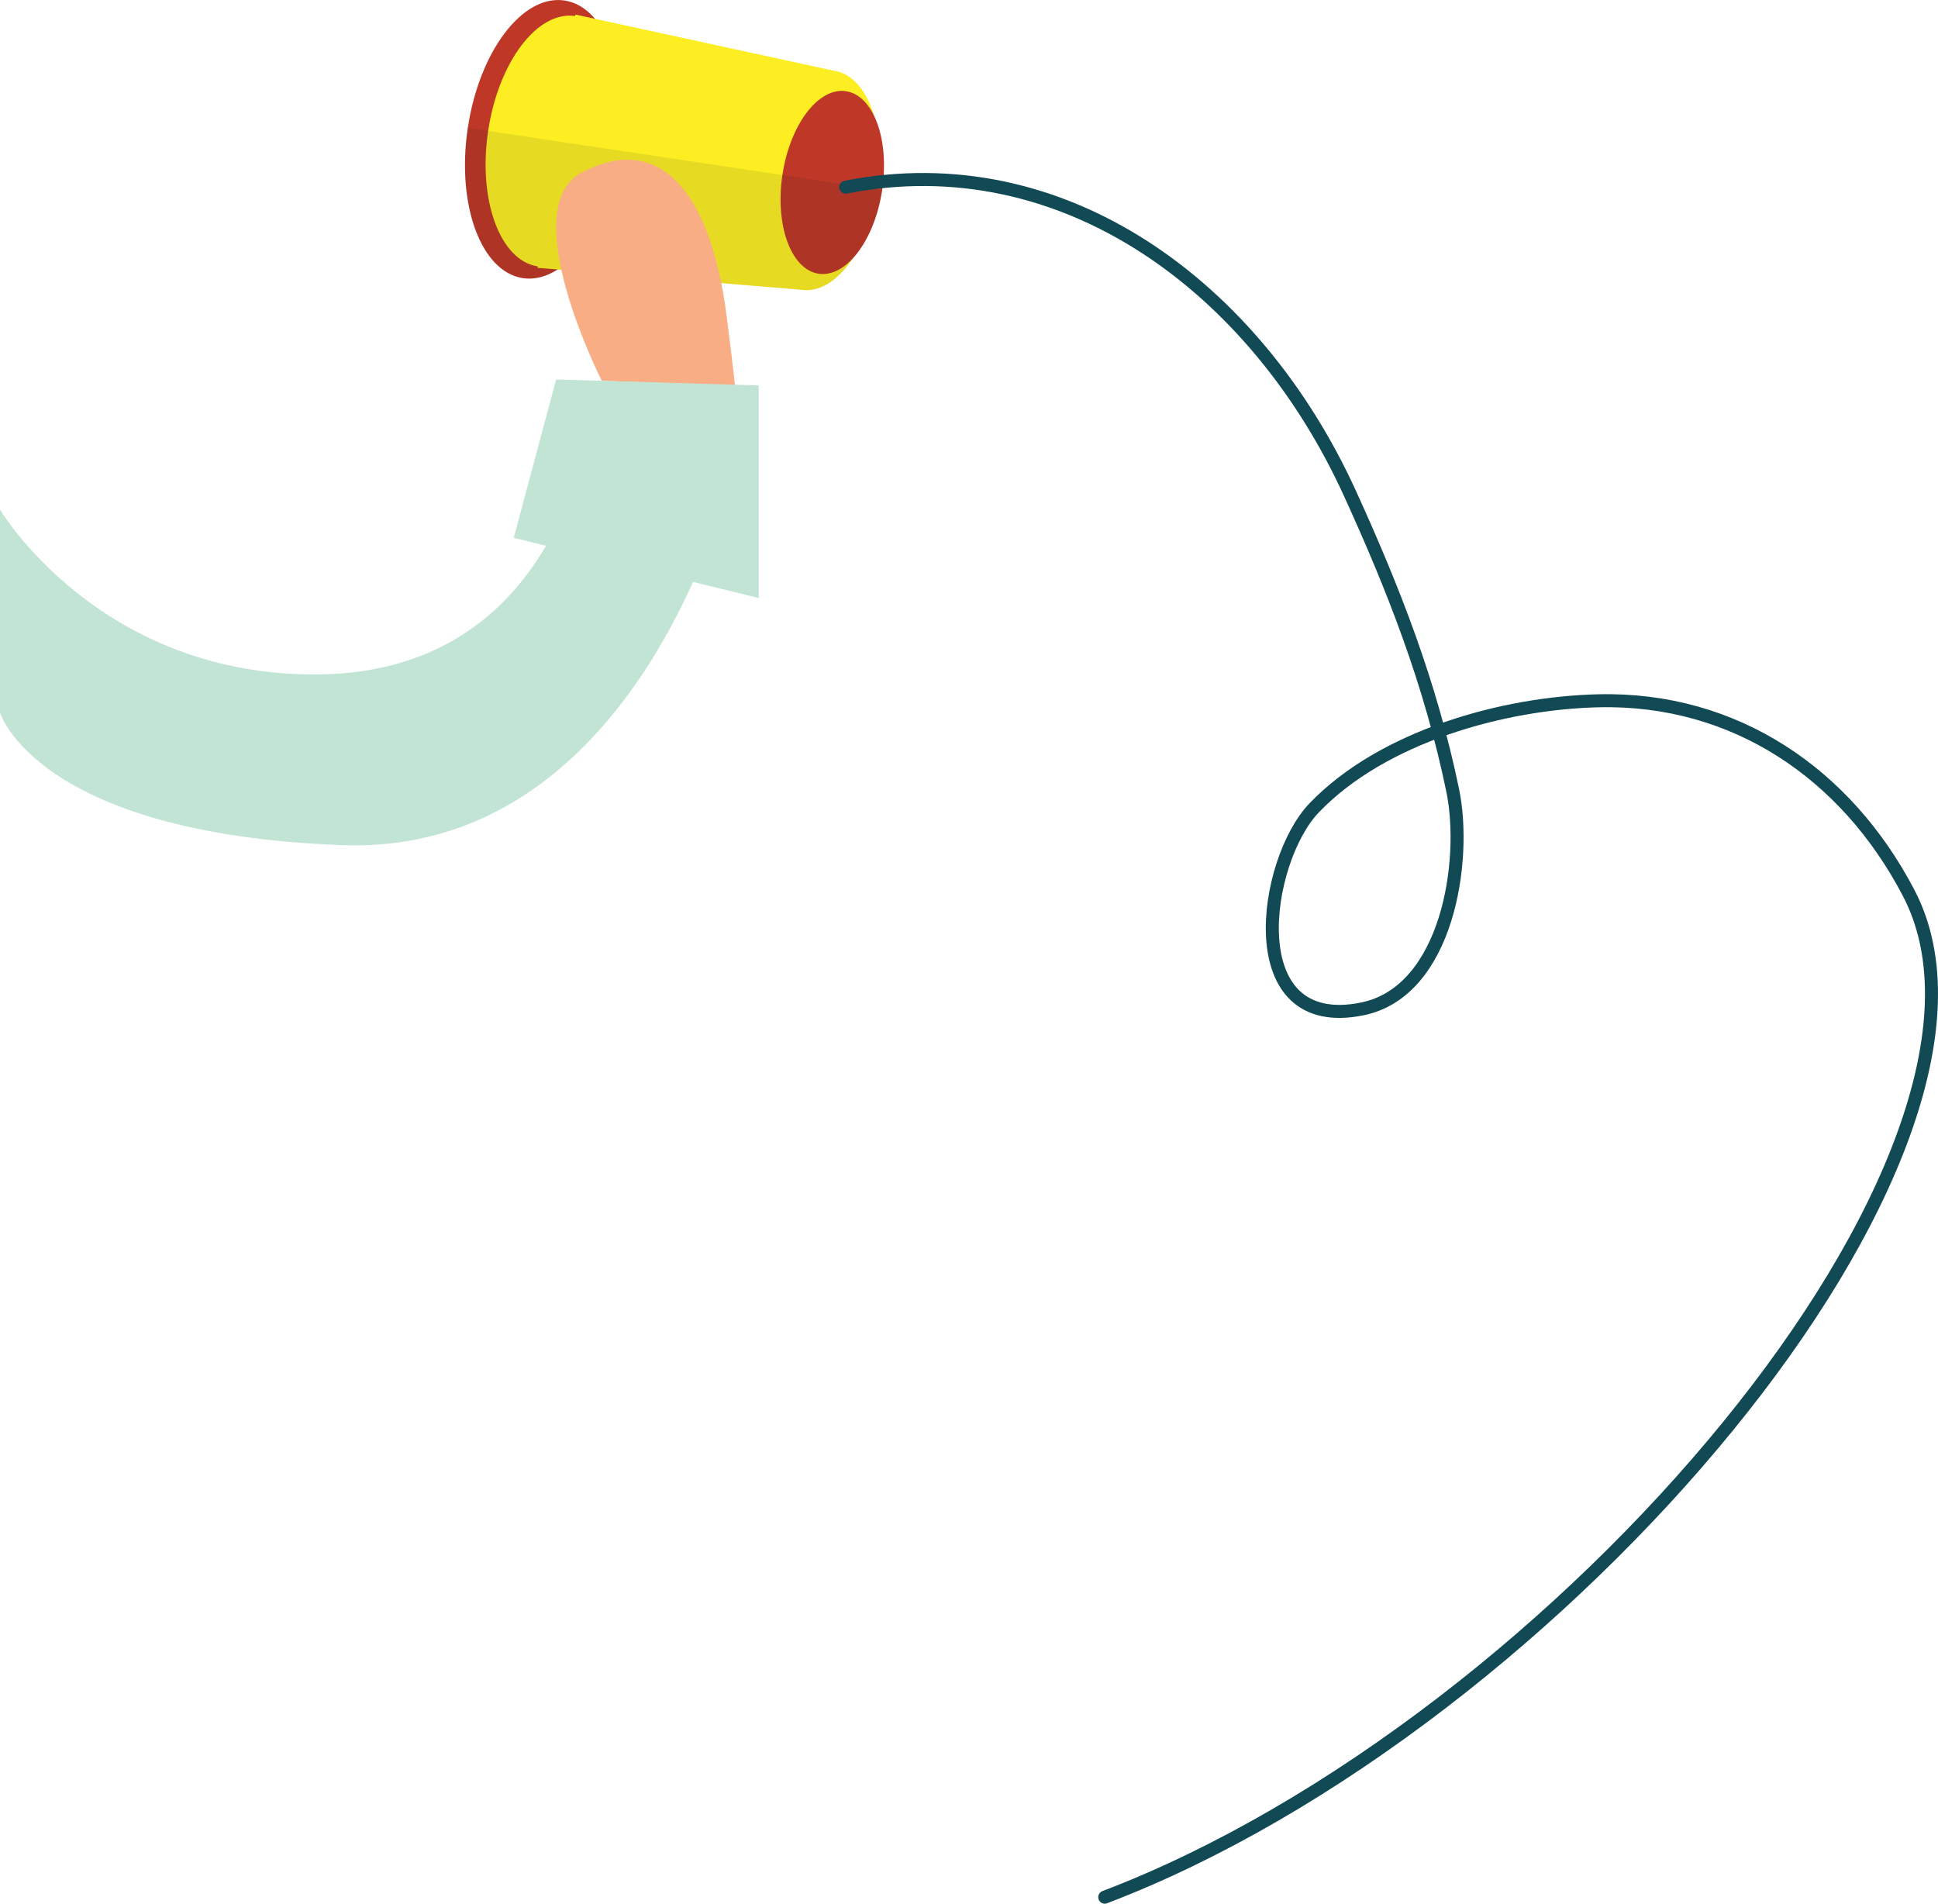 <?xml version="1.0" encoding="utf-8"?>
<!-- Generator: Adobe Illustrator 16.0.0, SVG Export Plug-In . SVG Version: 6.00 Build 0)  -->
<!DOCTYPE svg PUBLIC "-//W3C//DTD SVG 1.1//EN" "http://www.w3.org/Graphics/SVG/1.1/DTD/svg11.dtd">
<svg version="1.1" id="Layer_1" xmlns="http://www.w3.org/2000/svg" xmlns:xlink="http://www.w3.org/1999/xlink" x="0px" y="0px"
	 width="446.514px" height="438.584px" viewBox="0 0 446.514 438.584" enable-background="new 0 0 446.514 438.584"
	 xml:space="preserve">
<g>
	
		<ellipse transform="matrix(0.148 -0.989 0.989 0.148 74.985 151.216)" fill="#BE3727" cx="125.248" cy="32.092" rx="32.337" ry="17.675"/>
	<g>
		
			<ellipse transform="matrix(0.148 -0.989 0.989 0.148 119.492 221.794)" fill="#FCEE23" cx="188.472" cy="41.546" rx="25.501" ry="13.938"/>
		
			<ellipse transform="matrix(0.148 -0.989 0.989 0.148 77.076 154.528)" fill="#FCEE23" cx="128.217" cy="32.533" rx="29.159" ry="15.939"/>
		<polygon fill="#FCEE23" points="184.705,66.768 123.846,61.707 132.575,3.356 192.251,16.328 		"/>
	</g>
	
		<ellipse transform="matrix(0.148 -0.989 0.989 0.148 121.802 225.464)" fill="#BE3727" cx="191.759" cy="42.039" rx="21.259" ry="11.621"/>
	<path opacity="0.1" fill="#231F20" enable-background="new    " d="M128.444,62.089l56.262,4.679
		c4.194,0.626,8.463-2.242,11.8-7.27c3.194-3.463,5.758-9.114,6.748-15.741l-95.489-14.285
		c-2.645,17.661,3.041,33.153,12.695,34.597C123.152,64.473,125.869,63.738,128.444,62.089z"/>
</g>
<path fill="none" stroke="#114A55" stroke-width="3" stroke-linecap="round" stroke-miterlimit="10" d="M194.838,43.123
	c50.22-9.922,94.521,23.096,116.143,70.453c10.15,22.23,18.619,43.856,23.725,68.541c3.349,16.202-1.21,46.319-20.816,50.319
	c-28.581,5.828-22.875-34.063-11.097-46.329c15.789-16.44,43.601-24.171,65.614-24.659c31.313-0.694,57.006,16.803,71.356,44.292
	c30.899,59.191-80.229,191.345-185.229,231.345"/>
<path fill="#C2E4D5" d="M0,117.425c0,0,23.066,38.774,73.953,37.94c56.441-0.926,61.994-59.67,61.994-59.67L169.26,106.8
	c0,0-20.358,90.632-90.684,87.904C8.255,191.98,0,164.17,0,164.17V117.425z"/>
<path fill="#F8AD85" d="M138.65,87.736c0,0-20.218-39.839-4.552-48.034c17.688-9.253,29.608,4.178,33.312,33.087
	c3.699,28.908,1.479,16.009,1.479,16.009L138.65,87.736z"/>
<polygon fill="#C2E4D5" points="128.134,87.425 174.811,88.798 174.811,137.786 118.368,123.905 "/>
</svg>
